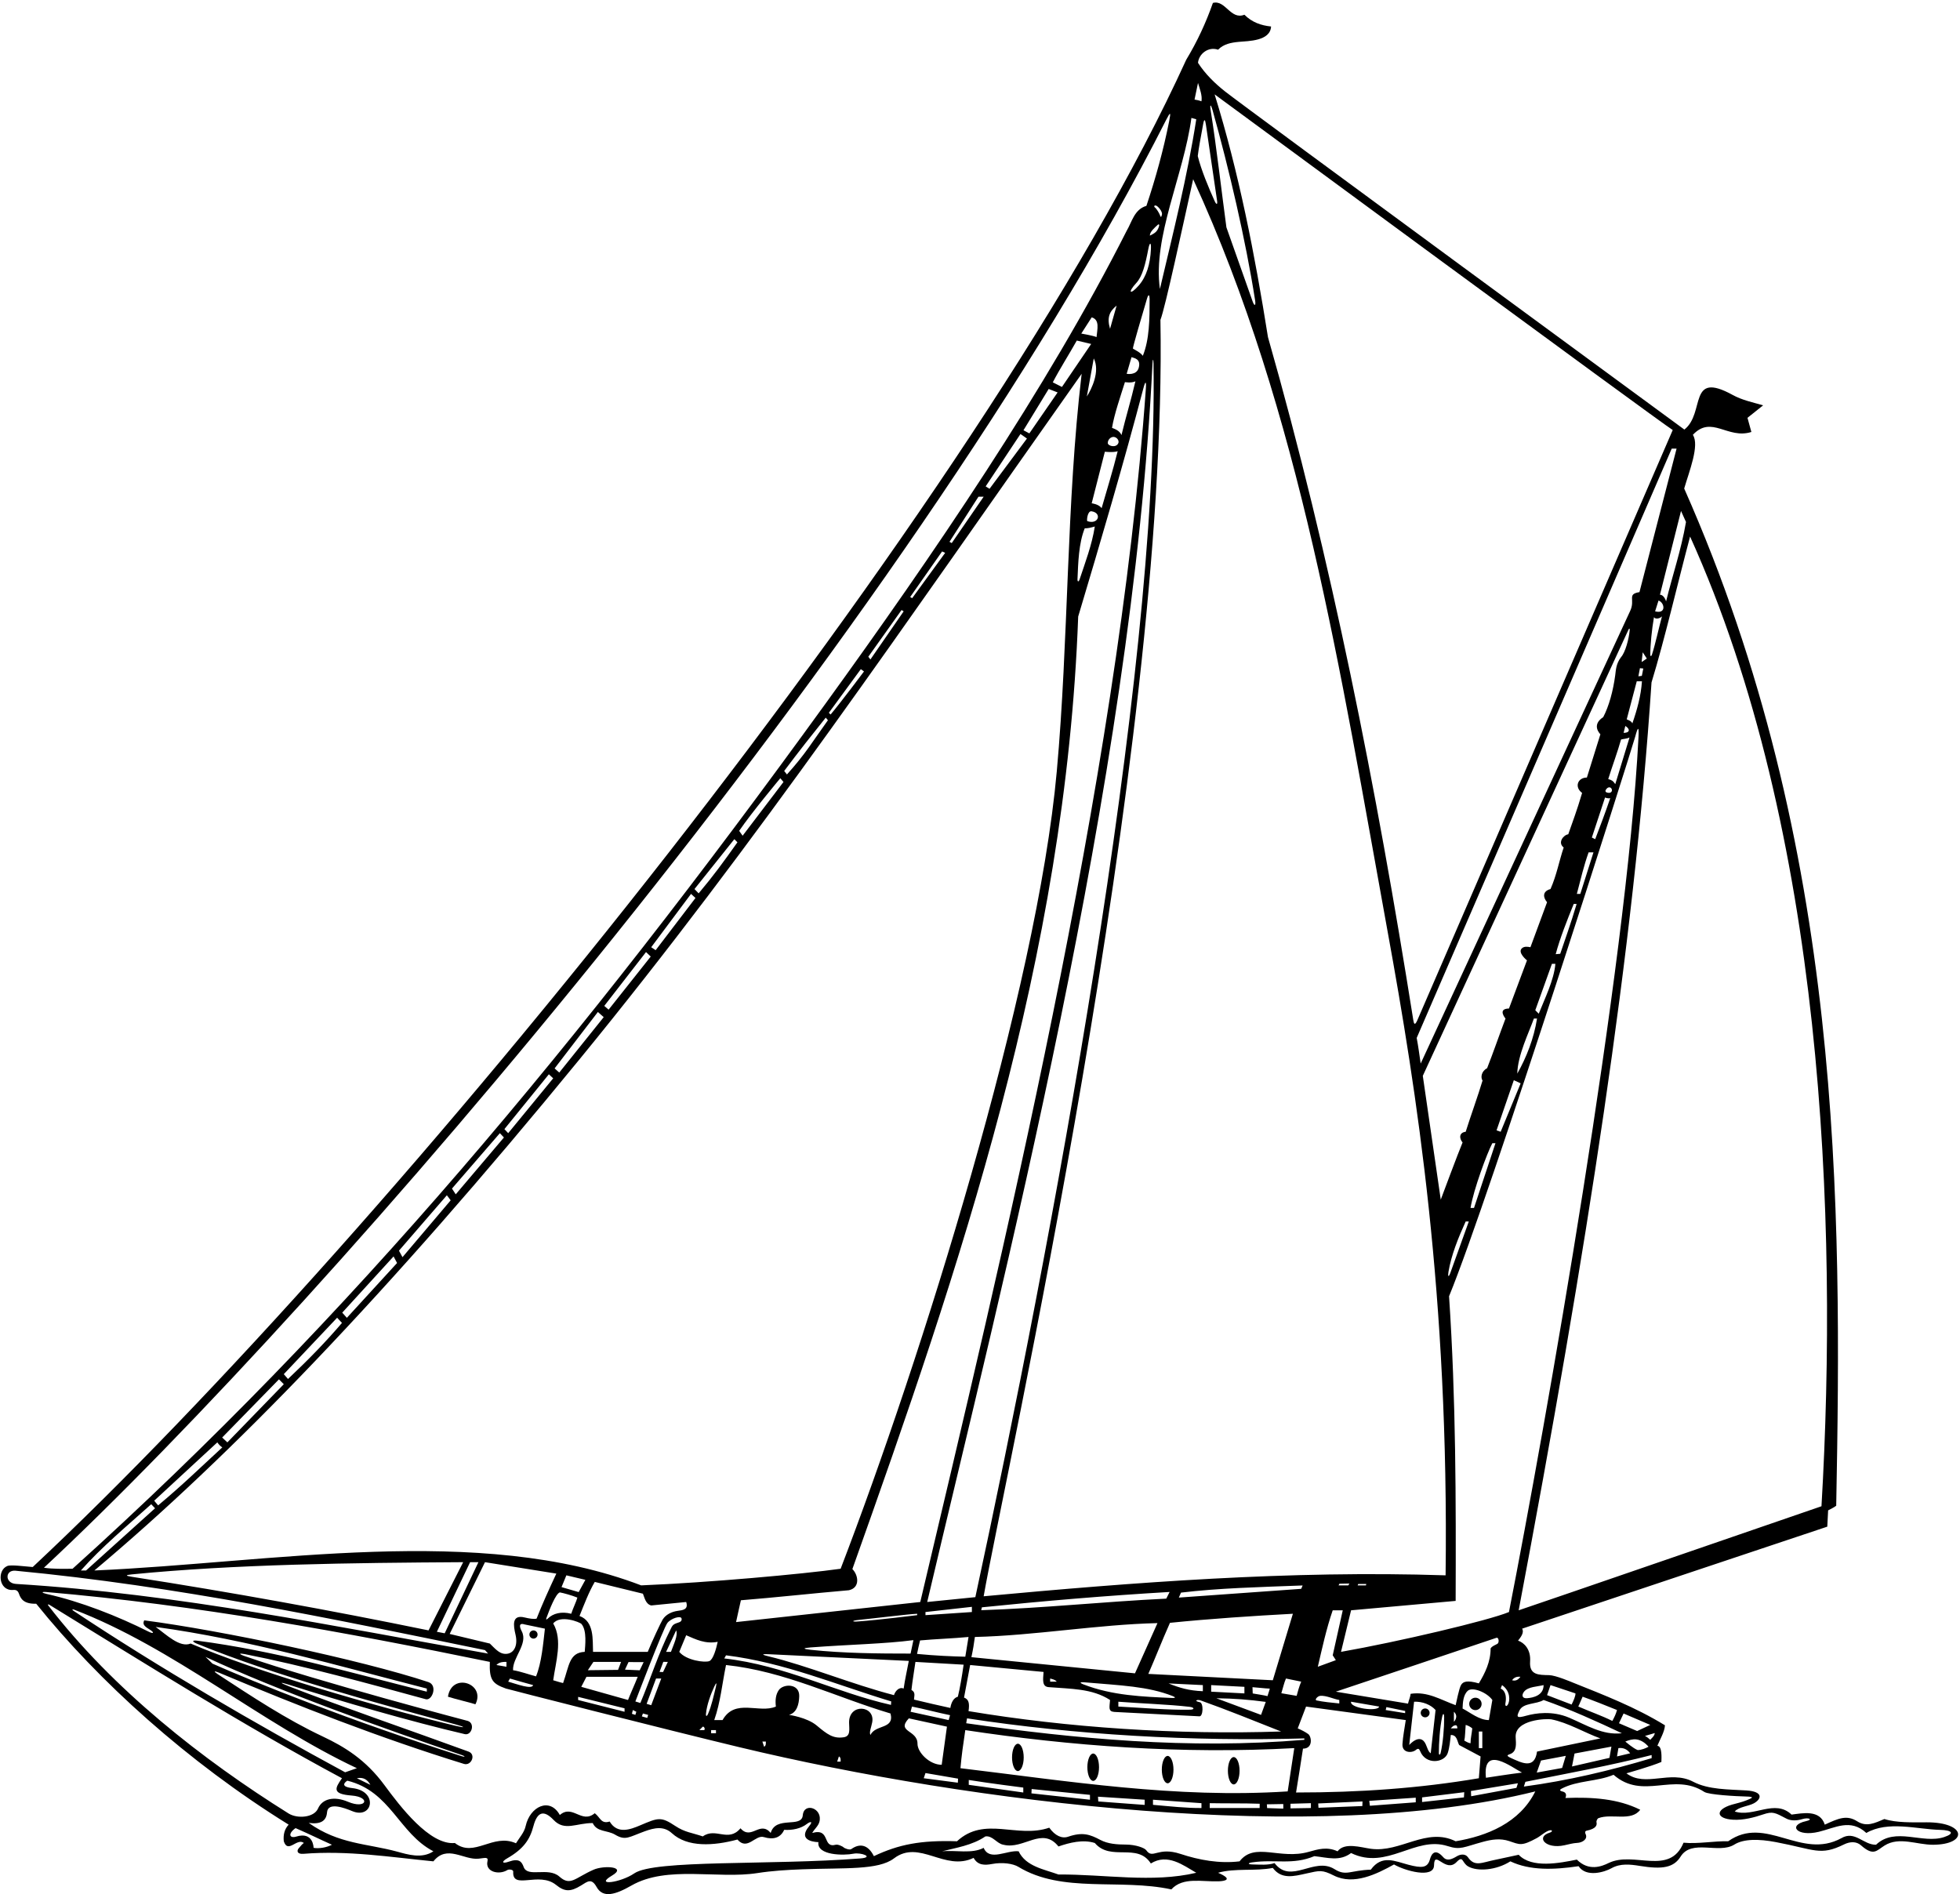 <?xml version="1.0" encoding="UTF-8"?>
<svg xmlns="http://www.w3.org/2000/svg" xmlns:xlink="http://www.w3.org/1999/xlink" width="566pt" height="547pt" viewBox="0 0 566 547" version="1.1">
<g id="surface1">
<path style=" stroke:none;fill-rule:nonzero;fill:rgb(0%,0%,0%);fill-opacity:1;" d="M 556.355 526.281 C 552.289 526.293 547.594 526.441 544.164 525.332 C 541.348 526.516 539.004 527.691 536.336 526 C 533.289 524.07 530.965 525.113 526.953 526.953 C 525.555 522.551 520.555 523.652 517.355 524.051 C 512.555 519.453 506.355 524.953 500.953 523.152 C 502.137 521.793 504.852 521.656 506.445 520.805 C 508.656 519.621 509.383 517.398 504.297 517.074 C 499.234 516.75 493.375 516.891 488.926 514.551 C 482.285 511.066 475.176 516.289 469.668 512.129 C 469.668 512.129 476.605 510.191 479.77 508.848 C 479.793 507.691 480.043 504.254 478.605 504.191 C 479.258 502.516 480.73 500.129 480.793 498.254 C 472.105 492.941 463.145 489.512 454.266 485.949 C 453.691 485.723 449.262 483.824 447.355 483.777 C 444.371 483.707 441.578 483.816 441.855 479.816 C 442.098 476.344 440.152 474.414 438.379 473.805 C 439.105 472.879 440.23 471.504 439.555 470.352 L 527.676 440.895 L 527.918 436.191 C 528.57 435.848 529.668 435.316 530.254 434.852 C 531.895 348.027 532.25 244.715 486.355 141.086 C 487.777 136.164 490.855 128.586 488.855 125.586 C 494.254 119.785 498.883 126.938 505.754 124.754 L 504.629 120.668 L 509.156 117.055 C 506.152 116.195 503.074 115.559 500.363 114.066 C 487.344 106.898 492.523 119.266 486.406 124.059 C 486.406 124.059 359.387 30.871 353.742 26.395 C 350.785 24.047 348.086 21.418 345.953 18.152 C 346.156 15.652 348.855 13.352 351.754 14.352 C 353.355 12.703 355.504 12.301 357.73 12.09 C 360.434 11.832 366.828 11.91 367.055 7.652 C 364.156 7.352 361.555 6.453 359.355 4.254 C 355.355 5.852 353.855 -0.148 350.254 0.852 C 348.254 6.551 345.754 11.953 342.555 17.254 C 284.305 144.867 112.855 355.754 9.453 452.551 C 7.18 452.391 3.184 451.828 2.121 452.254 C -0.922 453.477 -0.41 459.453 3.73 459.176 C 4.457 459.129 5.09 459.184 5.465 460.238 C 5.941 461.59 6.719 463.266 10.453 463.152 C 28.457 485.531 54.156 508.84 83.355 526.953 C 82.156 528.254 81.754 529.852 81.953 531.754 C 83.156 535.453 85.754 530.652 87.754 532.254 C 87.301 532.48 86.848 533.137 86.309 533.723 C 85.566 534.539 85.859 535.523 87.605 535.379 C 100.352 534.344 112.84 536.34 125.156 537.551 C 129.109 532.609 133.879 537.238 138.23 536.781 C 139.992 536.598 141.078 536.168 140.77 537.512 C 140.062 540.605 144.094 541.574 146.516 540.062 C 146.961 539.785 148.246 539.914 148.207 540.512 C 147.867 545.969 155.617 540.34 160.586 544.363 C 163.035 546.352 164.738 546.395 167.758 544.547 C 169.652 543.387 170.789 542.281 172.289 544.969 C 174.133 548.273 177.738 547.172 182.352 544.531 C 192.648 538.641 207.219 542.734 218.699 540.941 C 222.941 540.281 227.305 540.012 231.73 539.848 C 244.059 539.387 253.629 540.133 258.156 536.699 C 265.535 531.102 272.82 540.578 281.156 536.551 C 282.352 538.73 284.352 538.715 286.492 538.312 C 289.496 537.746 292.559 538.211 294.059 539.125 C 306.797 546.879 323.367 542.449 338.254 545.652 C 341.609 541.969 347.176 543.512 351.992 543.316 C 353.707 543.246 356.203 542.789 351.754 540.852 C 356.555 539.453 362.555 540.453 367.555 539.453 C 370.074 542.832 373.609 541.871 377.215 541.066 C 381.148 540.191 381.758 539.934 385.211 541.664 C 390.93 544.52 397.555 541.23 402.555 538.453 C 405.633 540.258 414.059 542.648 414.117 538.691 C 414.184 534.023 417.426 541.062 420.613 537.762 C 422.629 535.684 422.078 537.965 424.012 539.047 C 426.68 540.539 432.098 540.145 436.156 537.551 C 441.855 540.254 448.73 540.004 455.855 538.953 C 458.062 542.27 463.348 540.668 465.371 539.531 C 467.914 538.102 470.73 538.414 473.566 538.871 C 480.133 539.938 483.332 539.352 485.316 536.18 C 488.551 531.016 496.32 535.523 500.828 532.711 C 503.535 531.023 507.871 531.055 512.855 532 C 524.09 534.137 525.641 536.043 532.5 532.668 C 534.328 531.766 536.129 531.801 537.379 532.902 C 541.059 536.137 541.852 534.473 544.219 532.984 C 548.477 530.316 553.551 532.789 558.23 532.762 C 568.348 532.703 567.945 526.25 556.355 526.281 Z M 476.953 507.754 C 464.953 511.352 452.754 514.254 440.055 515.953 L 440.5 514.582 C 452.5 512.184 465.254 509.852 476.953 506.852 Z M 374.27 517.668 C 374.938 513.586 375.605 509.336 376.27 505.004 C 379.246 505.004 378.77 501.48 377.758 500.77 C 376.867 500.141 375.938 499.668 374.754 499.152 L 377.156 492.852 L 405.953 496.754 C 405.617 499.039 405.137 501.445 404.996 503.668 C 404.828 506.281 407.691 506.352 408.848 505.395 C 409.539 504.816 409.824 505.035 410.113 505.75 C 411.742 509.793 417.145 509.113 418.078 506.258 C 418.609 504.641 418.781 502.57 418.953 501.051 C 420.754 501.051 420.754 502.754 421.355 503.953 L 427.555 507.254 L 427.055 513.551 C 409.953 516.453 392.672 517.668 374.27 517.668 Z M 422.836 517.582 L 422.75 519.082 L 410.664 520.418 L 410.664 519.082 Z M 408.836 519.168 L 408.836 520.5 L 395.586 521.5 L 395.414 520.082 Z M 393.453 520.254 L 393.414 521.582 L 380.75 522.082 L 380.664 520.832 Z M 277.355 510.652 C 277.688 506.918 278.102 503.996 278.754 499.652 C 309.254 504.254 341.254 506.652 373.754 504.852 L 371.855 517.352 C 339.555 519.453 308.254 514.352 277.355 510.652 Z M 370.586 521 L 370.586 522.332 L 365.914 522.168 L 365.836 521.082 Z M 363.77 520.918 L 363.754 522.152 L 349.336 522.152 L 349.355 520.754 C 354.156 520.852 359.082 520.746 363.77 520.918 Z M 346.953 520.754 L 346.953 522.152 C 342.578 522.188 337.828 521.66 332.953 521.23 L 332.953 519.754 Z M 330.555 519.754 L 330.555 521.254 L 317.156 520.254 L 317.078 518.879 Z M 314.754 518.352 L 314.754 519.754 L 297.855 517.918 L 297.914 516.668 Z M 295.5 516.25 L 295.5 517.668 L 279.754 515.453 L 279.754 514.051 C 285.242 514.949 295.5 516.25 295.5 516.25 Z M 245.195 497.504 C 245.227 499.445 245.672 501.402 243.672 501.715 C 240.625 502.188 238.887 500.879 235.84 498.32 C 233.031 495.965 227.855 495.254 227.855 495.254 C 230.082 494.617 230.727 492.27 230.797 489.879 C 230.91 486.074 226.18 486.238 224.895 488.094 C 223.98 489.414 223.844 491.082 224.055 492.852 C 219.254 494.953 212.254 490.352 208.656 496.754 L 206.254 496.754 C 208.055 491.652 208.555 486.152 209.656 480.852 C 226.656 482.652 241.355 490.152 257.156 494.852 C 258.355 499.453 252.855 497.953 251.355 501.051 C 250.945 500.238 251.602 498.867 251.875 497.383 C 252.773 492.484 245.113 491.805 245.195 497.504 Z M 242.754 508.754 L 241.754 508.754 L 242.254 507.254 C 242.855 507.551 242.754 508.254 242.754 508.754 Z M 220.656 504.453 L 220.156 502.953 L 221.156 502.953 C 221.156 503.453 221.254 504.152 220.656 504.453 Z M 196.156 477.051 L 198.156 472.254 C 200.918 473.441 203.656 474.852 207.254 474.152 C 206.828 476.133 205.969 479.23 204.863 479.707 C 203.59 480.254 198.129 479.52 196.156 477.051 Z M 203.355 499.652 L 201.953 499.652 L 202.953 498.652 C 203.293 498.566 203.73 499.316 203.355 499.652 Z M 186.73 492.066 L 189.453 484.754 L 190.953 484.754 L 188.055 492.453 Z M 187.168 495.254 L 186.918 496.129 L 185.355 495.691 L 185.656 494.852 Z M 190.453 482.852 L 191.543 479.941 L 192.855 479.953 L 191.48 482.879 Z M 192.355 477.051 L 195.254 470.852 C 195.855 472.254 194.562 474.824 193.754 477.051 Z M 193.594 470.621 C 190.164 477.402 187.836 484.945 184.918 491.816 L 183.48 491.379 C 183.48 491.379 191.578 470.145 192.734 468.695 C 193.828 467.328 196.629 466.508 196.82 467.422 C 196.98 468.164 196.422 468.434 195.773 468.637 C 194.219 469.117 194.16 469.5 193.594 470.621 Z M 148.156 482.352 C 147.969 478.723 152.547 474.746 150.684 471.148 C 149.199 468.281 151.371 469.105 151.371 469.105 L 157.355 470.352 C 156.855 474.754 156.391 480.227 154.793 484.129 C 152.781 483.605 150.234 482.672 148.156 482.352 Z M 153.953 486.652 C 153.605 488.004 149.293 486.379 146.754 485.652 L 147.254 484.754 C 149.668 485.441 151.656 486.051 153.953 486.652 Z M 154.953 467.453 C 154.234 467.676 152.754 467.426 151.543 467.129 C 147.719 466.18 148.242 469.414 148.875 472.109 C 149.688 475.562 148.16 477.949 145.535 477.605 C 144.043 477.41 142.855 476.02 141.453 474.652 L 129.855 471.879 L 140.055 451.152 L 160.656 454.453 C 158.418 459.254 156.605 463.254 154.953 467.453 Z M 146.254 479.953 L 146.254 481.352 L 143.355 480.852 C 144.156 479.953 145.418 479.941 146.254 479.953 Z M 64.188 418.004 C 57.777 423.906 52.75 428.836 45.668 434.75 C 45.238 434.289 44.531 433.395 44.531 433.395 L 62.754 416.555 C 63.188 417.168 63.621 417.641 64.188 418.004 Z M 64.156 415.152 L 80.555 398.352 L 81.953 399.754 L 65.656 416.555 Z M 44.773 435.586 L 24.855 453.551 L 23.355 453.551 C 29.254 446.852 36.766 440.617 43.668 434.414 Z M 167.316 305.973 C 218.566 243.328 261.105 180.504 312.355 107.953 C 307.906 145.477 308.617 184.719 305.172 222.781 C 299.445 286.102 265.949 392.684 242.754 453.051 C 231.609 454.613 204.555 457.051 185.156 457.852 C 138.254 439.953 78.355 451.352 27.254 453.551 C 66.605 420.504 111.555 374.129 167.316 305.973 Z M 81.953 396.852 L 97.355 380.555 L 98.754 382.055 C 93.953 387.652 89.332 392.414 83.168 398.25 Z M 98.832 379.086 L 113.656 362.852 L 114.664 364.75 L 100.164 380.586 Z M 115.211 361.191 L 129.043 345.191 L 130.145 346.648 L 116.23 363.066 Z M 130.52 343.254 L 144.355 327.254 L 145.52 328.504 L 131.605 344.918 Z M 145.664 326.086 L 158.5 310.25 L 159.75 311.414 L 146.754 327.254 Z M 160.156 308.555 L 172.656 292.254 L 174.336 293.75 L 161.5 309.75 Z M 174.5 290.5 L 186.555 274.953 L 187.914 276.25 L 175.75 291.586 Z M 200.836 259.336 L 189.336 274.414 L 188.055 273.555 L 199.555 258.152 Z M 200.555 256.754 L 212.055 242.352 L 212.953 243.254 C 208.75 249.164 206.148 252.766 201.75 258 Z M 213.453 239.953 C 217.055 234.652 225.336 224.75 225.336 224.75 L 226.25 225.836 L 214.453 241.352 Z M 226.453 222.652 C 230.938 216.668 234.188 212.594 238.453 207.254 L 239.086 208 C 234.648 214.164 232.59 217.754 227.25 223.664 Z M 239.355 205.852 L 248.586 193.25 L 249.5 193.914 C 249.5 193.914 242.789 202.891 239.855 206.352 Z M 250.75 189.664 L 260.355 176.168 L 260.953 176.555 L 251.355 190.453 Z M 262.836 172.414 C 262.836 172.414 269.531 162.863 272.055 159.254 L 272.938 159.668 L 263.414 172.75 Z M 274.188 156.473 L 282.555 143.453 L 284.055 143.453 L 274.836 156.836 Z M 334.336 64.926 C 334.668 64.621 334.816 64.93 334.734 65.211 C 334.246 66.938 333.48 67.34 332.055 68.051 C 332 66.977 333.465 65.719 334.336 64.926 Z M 333.855 59.379 C 334.363 59.547 335.73 61.027 335.543 61.941 C 335.355 62.852 335.168 62.754 334.984 62.188 C 334.797 61.625 333.98 60.254 333.543 59.941 C 333.105 59.629 333.348 59.211 333.855 59.379 Z M 335.105 92.379 C 336.469 88.953 341.555 65.254 344.555 51.754 C 375.582 119.23 387.164 194.609 400.738 269.18 C 409.109 315.18 418.453 374.352 417.453 454.953 C 372.602 453.469 327.168 457.004 284.055 461.004 C 289.863 427.652 337.293 218.004 335.105 92.379 Z M 474.543 193.066 L 474.125 195.188 L 473.125 195.312 L 473.574 192.969 Z M 474.062 191.188 L 474.375 188.375 L 475.562 190.188 Z M 474.156 196.754 C 473.871 200.934 472.781 204.898 471.375 208.938 C 471.25 208.25 469.754 207.754 469.754 207.754 L 472.656 196.754 Z M 459.688 241.875 L 463.5 230.312 C 463.5 230.312 464.25 230.688 465 230.5 C 463.375 235.25 462.125 238.5 460.656 242.352 Z M 460.156 246.152 L 456.355 258.152 L 455.355 258.152 C 456.5 253.812 457.355 250.055 458.754 246.152 Z M 464.625 228.977 C 464.031 228.969 463.391 228.723 463.695 228.16 C 464.234 227.172 465.051 227.227 465.359 227.746 C 465.68 228.285 465.41 228.98 464.625 228.977 Z M 464.418 225.004 C 465.559 221.32 467.062 217.312 468.125 213.562 C 468.875 213.375 469.688 213.375 470.562 213 L 466.453 226.453 C 465.812 225.5 465.375 225.25 464.418 225.004 Z M 468.855 211.652 L 469.355 209.652 C 470.828 210.57 470.676 211.652 468.855 211.652 Z M 470.613 182.07 C 470.367 184.551 469.375 188.375 468.113 189.789 C 466.672 191.664 466.629 193.535 466.438 194.992 C 465.828 199.57 464.633 203.918 462.973 207.105 C 459.375 209.438 462.156 212.055 462.156 212.055 L 458.254 224.555 C 455.586 224.555 454.574 227.312 456.875 229 C 455.312 234.312 454.125 237.312 452.875 240.938 C 451.5 241.125 449.715 243.344 451.555 244.754 C 450.188 248.812 449.562 252.625 447.75 256.75 C 445.211 257.457 445.703 259.352 446.754 260.555 L 441.953 273.555 C 441.082 273.375 440.227 273.297 439.598 273.773 C 437.992 274.992 440.953 277.352 440.953 277.352 L 435.754 291.254 C 432.312 291.312 434.754 294.152 434.754 294.152 C 432.875 299.125 431.188 304.062 429.438 308.5 C 427.75 309.375 427.52 311.203 428.125 312.062 C 426.812 316.438 424.812 321.938 423.254 326.852 C 421.367 327.074 421.312 328.688 422.355 329.941 C 421.199 332.641 416.055 346.453 416.055 346.453 L 410.871 310.699 C 410.871 310.699 470.156 182.098 470.258 181.863 C 470.457 181.41 470.691 181.441 470.613 182.07 Z M 455.293 261.066 C 453.648 266.645 451.668 272.129 450.555 275.453 L 449.25 275.562 C 450.438 271.062 452.562 265.688 454.453 261.055 Z M 438.156 310.055 C 438.254 304.754 441.543 298.129 442.953 294.152 L 443.855 294.152 C 442.953 299.953 440.754 305.453 438.156 310.055 Z M 439.129 312.867 L 433.355 326.852 L 432.168 326.441 L 437.156 311.953 Z M 443.355 291.754 L 448.156 278.352 L 449.156 278.352 C 448.754 283.055 446.055 288.453 444.355 292.754 Z M 431.855 330.152 L 425.656 348.852 L 424.656 348.852 C 425.48 343.691 429.48 332.879 430.953 330.152 Z M 424.156 352.754 C 424.156 352.754 419.891 364.652 418.84 367.562 C 418.297 369.066 418.062 368.633 418.281 367.312 C 419.109 362.383 421.145 357.391 423.254 352.754 Z M 394.543 457.441 L 394.453 457.852 L 392.055 457.852 L 392.23 457.441 Z M 385.754 479.453 L 380.555 481.352 C 381.75 476.25 383 470.418 384.855 465.051 L 387.754 465.051 L 384.855 478.051 C 385.156 478.453 385.754 479.453 385.754 479.453 Z M 422.355 493.418 C 422.422 491.695 422.531 489.465 423.883 488.273 C 425.199 487.113 429.352 488.707 430.953 490.953 L 429.953 496.754 C 427.156 496.754 424.656 494.617 422.355 493.418 Z M 428.055 500.051 L 428.055 504.852 L 427.055 504.852 L 427.055 500.051 Z M 425.156 499.152 C 425.02 500.668 424.648 502.066 424.656 503.453 C 424.16 503.434 423.27 502.918 422.855 502.691 C 423.105 501.668 423.105 499.754 423.254 498.152 C 423.938 498.336 424.555 498.652 425.156 499.152 Z M 430.453 476.051 C 430.453 479.953 428.855 483.152 427.055 486.152 C 423.629 485.184 422.531 485.637 421.938 486.586 C 421.324 487.57 420.582 491.594 420.355 492.453 C 416.012 490.898 412.27 488.418 407.355 489.168 C 407.27 490.086 406.789 491.086 406.605 492.004 L 385.754 488.551 C 401.219 483.363 416.73 478.195 432.094 473.008 C 432.855 472.754 432.973 474.367 432.438 474.711 C 431.832 475.102 430.934 475.309 430.453 476.051 Z M 420.332 498.246 C 420.898 498.199 420.836 499.152 420.836 499.152 L 418.953 499.152 C 419.438 498.586 419.762 498.297 420.332 498.246 Z M 419.855 497.254 L 419.855 494.352 C 421.355 495.754 419.855 497.254 419.855 497.254 Z M 417.039 496 C 417.059 498.957 416.711 503.316 416.02 506.254 C 415.879 506.859 415.512 506.918 415.504 506.273 C 415.496 503.477 415.789 498.895 416.449 495.855 C 416.711 494.648 417.031 494.754 417.039 496 Z M 414.555 493.852 L 413.156 506.352 C 412.398 505.812 412.168 504.723 411.738 503.766 C 410.145 500.223 406.949 503.953 406.949 503.953 L 408.352 491.453 C 410.855 491.352 413.188 492.336 414.555 493.852 Z M 405.777 494.113 L 405.77 494.754 L 400.156 493.852 L 400.355 493.004 Z M 398.254 492.852 C 398.02 494.418 389.688 493.336 390.156 491.453 Z M 386.754 490.953 L 386.754 491.953 C 384.688 491.754 381.984 491.48 380.188 491.082 C 379.535 490.938 380.449 489.816 381.27 489.754 C 383.016 489.617 385.043 490.668 386.754 490.953 Z M 386.543 457.852 L 386.793 457.379 L 389.668 457.316 L 389.355 457.852 Z M 234.09 476.457 C 231.809 476.211 231.742 475.953 234.023 475.777 C 245.211 474.93 255.578 474.75 263.77 473.668 L 262.953 477.551 C 253.656 477.551 243.559 477.473 234.09 476.457 Z M 263.355 492.852 C 266.996 493.57 270.48 494.547 274.355 495.336 L 273.953 496.754 L 262.953 494.352 Z M 246.145 453.148 C 277.145 366.051 307.754 276.555 311.355 178.055 C 317.789 156.566 324.508 133.727 330.199 112.082 C 330.77 109.914 331.051 110.035 330.895 112.234 C 322.859 225.426 288.938 364.352 265.754 462.652 C 255.359 463.785 212.555 468.453 212.555 468.453 C 213.02 466.418 213.453 464.254 213.953 462.152 C 223.953 461.352 234.754 460.152 245.156 459.254 C 248.523 458.477 247.816 454.793 246.145 453.148 Z M 313.852 114.504 L 315.852 103.504 C 317.754 107.254 315.188 112.418 313.852 114.504 Z M 315.203 147.656 C 318.32 148.125 317.223 151.625 314 150.5 C 313.746 150.41 314.031 147.48 315.203 147.656 Z M 316.156 152.055 C 315.301 157.434 313.426 162.301 311.777 167.281 C 311.492 168.133 311.113 168.133 311.156 167.172 C 311.355 162.566 311.5 156.875 313.25 152.562 C 314.062 152.625 315 152.375 316.156 152.055 Z M 365.52 491.504 C 365.137 492.648 364.52 494.168 364.156 495.254 L 351.254 490.453 C 356.5 490.523 360.52 490.836 365.52 491.504 Z M 349.754 488.551 L 349.754 486.652 L 359.355 487.152 L 359.355 489.051 Z M 361.754 489.066 L 361.688 487.254 C 363.289 487.352 365.086 487.613 366.688 487.668 C 366.438 488.668 366.188 489.168 366.02 489.836 C 364.82 489.535 363.27 489.336 361.754 489.066 Z M 331.605 483.418 C 333.723 478.598 335.344 474.328 337.855 468.668 C 349.254 467.504 361.855 466.668 373.355 466.051 L 367.555 485.254 Z M 280.52 478.586 C 281.074 475.953 281.188 475.086 281.52 472.754 C 298.82 472.352 316.949 469.148 334.25 468.75 L 327.754 483.254 Z M 305.156 485.652 L 303.254 485.652 L 303.254 484.754 C 303.953 484.953 304.656 485.051 305.156 485.652 Z M 267.254 466.453 L 267.254 465.551 C 271.656 465.051 276.254 464.551 280.656 464.051 L 280.656 465.551 Z M 312.926 485.828 C 323.914 486.773 331.395 486.996 338.613 489.809 C 339.551 490.176 339.496 490.418 338.523 490.375 C 330.059 489.992 321.258 489.719 312.789 486.418 C 311.777 486.023 311.836 485.734 312.926 485.828 Z M 322.953 491.453 C 329.023 491.938 337.539 492.223 343.523 492.926 C 344.934 493.094 345.035 493.719 343.688 493.754 C 337.73 493.895 329.328 493.18 322.953 492.852 Z M 337.438 486.168 L 347.355 486.652 L 347.355 488.418 C 343.242 488.25 340.621 487.438 337.438 486.168 Z M 336.793 461.68 C 318.391 462.582 301.254 464.426 283.355 465.023 L 283.543 464.191 C 301.855 462.316 319.156 460.852 337.754 459.754 Z M 281.656 461.254 C 279.352 461.484 272.004 462.223 267.754 462.652 C 289.324 370.824 327.004 225.461 332.809 105 C 332.879 103.574 333.082 103.551 333.105 105.004 C 334.578 195.738 303.23 361.254 281.656 461.254 Z M 327.156 100.676 C 327.07 100.324 329.797 91.055 331.219 86.262 C 331.715 84.582 331.977 85.367 331.98 86.336 C 331.98 92.09 331.938 98.062 330.02 102.754 C 329.25 101.75 328 101.188 327.156 100.676 Z M 247.98 468.254 C 245.859 468.457 245.863 468.039 247.914 467.836 C 252.535 467.371 261.957 466.191 264.855 466.051 L 264.855 466.453 C 264.855 466.453 253.441 467.875 247.98 468.254 Z M 265.688 473.754 C 269.84 473.363 275.453 473.168 279.688 472.754 L 278.754 478.453 C 274.656 478.352 270.27 478.168 264.82 477.648 C 265.105 476.336 265.355 475.004 265.688 473.754 Z M 280.156 480.852 L 301.355 482.852 C 301.18 485.176 300.895 487.086 302.828 487.242 C 309.102 487.758 315.367 487.59 320.555 490.953 C 320.375 493.227 320.023 494.238 321.75 494.398 L 346.355 495.668 C 347.469 495.762 347.605 491.719 346.438 491.586 C 344.605 491.219 345.746 490.707 346.742 491.086 C 354.539 493.867 361.809 496.832 369.953 500.051 C 340.055 501.051 308.387 498.969 279.688 494.168 C 280.02 491.918 279.77 490.754 278.391 490.254 Z M 279.254 496.254 C 310.555 501.051 344.156 502.953 376.656 502.051 L 376.656 502.453 C 343.156 505.254 310.621 502.168 279.02 497.668 Z M 370.02 489.004 C 370.52 487.418 370.77 486.086 371.355 484.754 C 372.855 485.051 374.27 485.336 375.754 485.652 C 375.156 487.051 374.703 488.758 374.438 489.754 Z M 340.418 461.379 L 341.043 459.941 C 351.941 458.641 363.355 458.363 376.168 457.879 L 375.754 458.852 Z M 332.355 72.004 C 332.148 76.273 331.105 79.863 328.82 82.473 C 326.363 85.277 325.508 84.586 328.148 81.707 C 329.922 79.773 330.75 76.363 331.605 71.922 C 332.008 69.836 332.461 69.863 332.355 72.004 Z M 326.754 103.152 C 327.625 103.438 329.492 103.66 328.848 106.176 C 328.246 108.52 325.355 107.953 325.355 107.953 Z M 327.875 110.125 C 326.574 115.727 325.109 120.434 323.855 125.652 C 323.312 124.312 321.875 123.875 321.125 123.562 C 321.75 119.688 323.586 114.402 324.855 110.352 C 324.855 110.352 326.688 110.688 327.875 110.125 Z M 320.555 94.953 C 319.605 91.754 320.355 89.953 322.453 88.254 Z M 322.254 126.387 C 322.871 126.75 323.164 127.469 322.945 127.977 C 322.301 129.469 319.914 128.797 319.898 127.938 C 319.879 126.832 321.109 125.711 322.254 126.387 Z M 322.758 130.312 C 321.438 135.703 319.438 142.145 318.125 146.75 C 317.25 145.562 315.254 145.352 315.254 145.352 L 319.055 130.453 C 319.055 130.453 321.438 130.75 322.758 130.312 Z M 316.656 97.352 C 315.688 96.918 312.25 96.332 312.25 96.332 L 315.254 91.652 C 317.656 92.352 316.855 95.086 316.656 97.352 Z M 315.105 99.336 L 306.664 111.75 L 304.02 110.418 C 306.105 106.418 308.656 102.453 310.953 98.352 Z M 305.414 113.332 L 297.25 125.164 L 295.555 124.254 L 302.832 112.336 Z M 296.555 126.652 L 285.75 141.164 L 284.637 140.465 L 294.688 125.336 Z M 171.254 477.051 C 171.105 473.629 171.668 468.254 167.348 466.691 C 168.73 463.254 170.055 459.754 171.754 456.852 L 185.656 460.254 C 186.156 461.453 186.453 463.254 188.055 463.652 L 198.156 462.652 C 198.867 464.883 197.16 465.008 195.629 465.223 C 194.051 465.445 192.305 466.223 191.371 467.703 C 190.824 468.57 188.293 474.004 187.055 477.051 Z M 185.867 480.02 L 184.73 482.379 L 180.48 482.191 L 181.5 480 Z M 179.355 479.953 L 178.48 482.254 L 169.754 482.352 L 171.359 479.957 Z M 167.109 459.789 L 162.156 458.352 L 163.555 454.953 L 169.043 456.254 Z M 38.047 454.68 C 67.887 451.73 101.527 451.348 133.754 451.152 L 123.754 470.852 C 95.438 465.035 66.93 459.871 38.051 455.371 C 36.176 455.078 36.152 454.867 38.047 454.68 Z M 135.754 451.152 L 138.156 451.152 L 128.418 471.691 L 126.156 471.254 Z M 157.785 467.289 C 158.664 464.906 160.445 460.246 161.668 459.879 C 162.73 460.066 165.191 460.754 166.73 461.379 C 166.465 462.445 165.48 464.441 164.953 466.051 C 162.176 465.324 159.738 465.898 158.145 467.48 C 157.852 467.77 157.594 467.805 157.785 467.289 Z M 159.754 468.852 C 161.812 466.234 167.48 468.484 167.918 469.004 C 169.551 470.934 168.969 475.344 168.855 477.051 C 164.324 477.258 164.387 481.094 162.605 486.066 C 162.191 485.965 161.105 485.691 159.754 485.254 C 160.453 480.051 162.555 473.652 159.754 468.852 Z M 166.953 490.051 L 180.355 493.352 L 180.355 494.352 L 166.953 490.953 Z M 167.855 487.152 L 169.355 484.254 L 184.156 484.254 C 183.168 486.754 182.168 488.879 181.355 490.953 Z M 182.754 493.852 L 183.754 494.352 L 183.48 495.254 L 182.48 494.941 Z M 203.863 495.004 C 204.07 492.406 205.32 489.109 206.281 487.059 C 206.836 485.871 207.047 485.805 206.723 487.203 C 206.051 489.871 205.512 492.574 204.426 495.066 C 204.141 495.719 203.805 495.727 203.863 495.004 Z M 205.355 499.652 L 206.754 499.652 L 206.754 500.551 L 205.355 500.551 Z M 257.293 492.371 C 241.293 488.77 226.73 480.941 209.156 478.953 L 209.656 478.051 C 226.555 480.152 241.461 486.562 257.359 491.363 Z M 221.895 478.336 C 219.359 477.73 220.418 477.648 222.27 477.746 C 228.328 478.031 262.438 479.668 262.438 479.668 C 261.812 483.07 261.355 484.852 260.953 487.652 C 259.555 487.051 258.453 488.551 258.156 489.551 C 245.984 486.398 233.164 481.035 221.895 478.336 Z M 262.453 496.254 L 273.453 498.652 L 271.938 509.668 C 268.445 509.668 264.934 506.109 264.949 503.578 C 264.973 499.539 258.703 500.285 262.453 496.254 Z M 267.254 512.051 L 276.664 513.668 L 276.605 514.836 L 266.754 513.551 Z M 276.605 490.004 C 275.355 490.336 274.672 491.734 274.438 493.254 C 271.801 492.703 266.688 491.504 263.938 490.836 C 263.938 489.918 264.52 488.754 263.203 488.059 C 263.52 485.168 263.953 482.852 264.355 479.953 C 269.438 480.254 273.746 480.504 278.27 480.754 C 277.789 484.137 277.188 487.668 276.605 490.004 Z M 372.664 520.918 L 378.555 520.754 L 378.555 522.152 L 372.664 522.25 Z M 438.336 515 L 437.914 516.332 L 424.836 518.75 L 424.766 517.238 Z M 429.105 513.418 C 428.055 503.648 436.688 510.504 439.52 511.918 C 436.488 512.27 429.105 513.418 429.105 513.418 Z M 433.355 487.652 L 433.754 486.652 C 436.27 488.418 436.055 491.277 435.434 492.281 C 434.965 493.035 434.594 492.641 434.73 491.91 C 435.008 490.473 434.984 488.395 433.355 487.652 Z M 436.336 507.711 C 434.496 506.883 435.664 506.793 436.324 506.473 C 438.012 505.656 437.812 503.699 437.688 501.754 C 437.352 496.52 446.789 496.309 447.949 496.535 C 452.844 497.5 457.645 500.43 462.156 502.051 L 443.855 505.852 C 443.145 511.102 439.348 509.07 436.336 507.711 Z M 465.336 504.418 L 464.77 507.668 L 453.953 510.152 L 454.688 506.418 Z M 452.164 507.082 L 451.105 510.586 L 443.77 511.918 L 445.008 508.434 Z M 470.754 506.352 L 466.953 507.254 L 467.355 504.852 C 468.855 504.652 469.953 505.254 470.754 506.352 Z M 469.355 502.953 C 470.312 502.559 471.477 502.211 472.52 502.336 C 473.875 502.5 475.098 503.324 476.055 504.453 C 475.188 504.918 474.07 505.383 472.938 505.418 C 471.691 504.984 469.355 502.953 469.355 502.953 Z M 476.555 502.453 C 476.234 502.164 475.582 501.566 475.02 501.336 L 477.855 500.504 C 477.77 501.418 476.855 502.051 476.555 502.453 Z M 468.855 494.852 L 476.555 498.152 L 472.77 499.918 L 467.52 497.668 Z M 457.02 490.004 C 459.438 490.836 464.27 492.754 466.953 493.852 C 466.605 495.086 466.188 495.918 465.605 497.004 C 462.332 495.383 459.52 494.469 455.77 492.836 C 456.141 492.141 456.688 490.668 457.02 490.004 Z M 447.754 486.652 L 454.953 489.051 C 454.977 489.816 454.438 491.086 453.84 492.27 L 446.754 489.551 Z M 440.145 488.508 C 441.312 487.102 443.953 487.102 445.754 486.652 C 445.754 489.633 442.773 490.309 440.945 490.441 C 439.453 490.547 439.383 489.43 440.145 488.508 Z M 445.754 490.953 C 453.453 493.652 461.355 497.254 468.355 500.551 C 462.871 501.219 458.16 498.211 453.156 496.074 C 448.254 493.984 443.426 494.746 440.734 495.496 C 438.02 496.254 437.789 495.961 438.805 493.934 C 439.91 491.727 443.688 492.227 445.754 490.953 Z M 439.055 484.254 C 438.438 485.086 437.754 485.551 436.656 485.254 C 437.254 484.352 438.156 484.152 439.055 484.254 Z M 435.754 465.551 C 429.855 468.004 403.754 474.152 387.254 477.051 L 390.156 465.051 L 420.355 462.336 C 420.453 433.438 420.453 404.254 418.453 374.352 C 430.02 346.254 471.191 216.555 472.195 212.793 C 473.008 209.742 473.324 209.672 473.156 212.918 C 469.766 279.227 446.32 411.527 435.754 465.551 Z M 526 435 C 526 435 440.484 464.461 438.555 465.051 C 458.105 361.754 471.855 273.754 476.918 197.086 C 480.762 184.512 484.41 168.625 488.055 154.953 C 526.461 239.938 530.855 351.754 526 435 Z M 479.938 178 C 478.98 181.477 478.062 185.918 477.031 189.082 C 476.879 189.559 476.57 189.609 476.566 189.129 C 476.562 186.227 477 181.812 477.625 178.25 C 478.062 178.938 479.375 178.625 479.938 178 Z M 477.953 176.555 L 478.938 173.438 C 480.688 174 481.285 177.406 477.953 176.555 Z M 486.875 150.75 C 485.441 159.047 482.977 166.086 481.125 173.688 C 480.812 172.625 480.125 171.75 479.355 171.754 L 485.438 147.562 Z M 473.438 171 C 469.688 171.625 472.363 173.113 470.715 176.52 L 410.254 307.152 C 409.855 304.441 409.605 302.379 409.105 299.754 L 482.754 129.555 L 484.156 129.555 Z M 483.043 124.191 L 409.219 294.809 C 408.574 296.164 408.312 295.789 408.121 294.574 C 397.465 227.48 384.422 161.383 366.156 97.352 C 362.355 73.453 357.754 49.852 350.754 27.254 C 350.754 27.254 479.043 121.691 483.043 124.191 Z M 350.188 31.918 C 354.867 48.605 359.711 69.258 362.445 86.727 C 362.688 88.312 362.27 88.504 361.77 87.168 L 354.156 65.652 C 352.801 55.66 351.223 41.926 349.637 32.027 C 349.309 29.992 349.641 29.965 350.188 31.918 Z M 348.223 35.902 C 348.75 39.52 350.664 52.547 351.457 57.93 C 351.641 59.176 351.262 59.164 350.77 58.086 C 349.008 54.203 346.848 48.996 345.883 45.062 C 346.145 42.789 346.676 40.07 347.453 35.785 C 347.727 34.27 348.004 34.41 348.223 35.902 Z M 345.953 23.953 C 346.488 25.75 347.23 27.566 346.953 29.254 C 346.293 29.004 345.555 28.852 344.953 28.754 Z M 344.055 34.051 L 345.453 34.453 C 342.855 51.152 338.754 67.254 334.953 83.453 C 332.855 68.352 341.754 50.852 344.055 34.051 Z M 336.793 34.555 C 337.992 32.188 338.148 32.355 337.637 34.941 C 335.973 43.363 333.711 51.484 331.055 59.453 C 327.555 60.453 326.855 64.152 325.355 66.652 C 302.363 112.148 268.934 161.012 238.355 203.254 C 167.492 301.129 101.02 380.918 20.953 453.051 C 18.473 453.082 15.188 453.152 12.688 452.754 C 95.312 375.758 262.156 181.812 336.793 34.555 Z M 4.602 457.434 C 1.34 457.234 1.43 453.332 4.477 453.621 C 51.012 458.047 95.484 467.398 140.055 476.551 L 140.953 477.551 C 96.676 469.727 51.711 460.332 4.602 457.434 Z M 83.332 523.727 C 58.527 508.215 32.707 488.016 13.891 463.594 C 13.715 463.367 13.941 463.27 14.227 463.441 C 42.137 480.574 70.148 498.211 98.754 513.551 C 96.668 516.504 95.863 518.105 101.543 518.547 C 107.168 518.984 105.863 522.617 100.469 520.344 C 96.559 518.691 93.105 519.383 91.832 522.305 C 90.688 524.93 85.867 525.312 83.332 523.727 Z M 56.887 474.703 C 79.617 483.996 108.496 491.77 131.5 497.988 C 134.547 498.812 134.473 499.117 131.418 498.379 C 107.633 492.625 74.043 482.754 55.055 474.652 C 51.918 475.941 48.035 472.07 44.953 469.852 C 71.953 473.551 97.453 481.051 123.254 487.652 L 123.254 488.551 C 101.418 483.07 79.293 476.723 56.977 473.832 C 55.41 473.629 55.402 474.094 56.887 474.703 Z M 103.055 510.652 L 99.668 511.832 C 73.547 497.695 46.004 481.66 21.219 465.195 C 20.762 464.895 20.848 464.656 21.344 464.844 C 50.094 475.832 75.234 497.578 103.055 510.652 Z M 59.355 478.504 C 79.961 488.203 111.445 499.414 133.473 506.898 C 134.43 507.223 134.305 507.492 133.355 507.191 C 101.367 497.02 73.414 485.809 61.355 480.453 Z M 106.953 515.453 L 103.055 513.551 C 104.953 513.152 106.168 514.004 106.953 515.453 Z M 90.555 533.652 C 90.555 533.652 90.543 528.852 85.531 530.406 C 83.617 531 83.035 529.574 85.355 527.953 C 89.668 529.832 92.254 531.152 95.855 532.754 C 94.355 533.551 92.105 533.941 90.555 533.652 Z M 114.652 534.738 C 105.965 532.375 97.816 532.617 89.156 526.453 C 92.648 526.93 94.246 525.855 94.441 523.383 C 94.68 520.301 99.543 522.145 101.688 523.039 C 107.691 525.535 109.316 517.234 101.734 516.398 C 97.504 515.93 100.293 514.254 100.293 514.254 C 112.836 517.332 115.156 529.453 125.156 534.652 C 121.816 536.879 117.73 535.574 114.652 534.738 Z M 248.359 536.719 C 222.531 538.719 188.992 537.012 183.16 541.027 C 179.254 543.719 171.453 544.781 176.746 541.652 C 181.164 539.043 174.371 538.656 171.402 539.969 C 165.988 542.359 164.742 544.812 161.535 541.953 C 158.305 539.078 152.355 542.352 151.219 539.176 C 150.676 537.656 149.883 536.605 146.98 537.629 C 144.934 538.355 144.777 537.652 146.406 536.719 C 151.203 533.965 153.012 531.277 154.039 527.395 C 155.148 523.18 157.055 522.637 159.875 525.605 C 163.059 528.957 166.516 526.449 171.164 526.5 C 172.395 529.16 175.352 528.496 177.621 529.848 C 180.645 531.645 181.562 530.547 186.223 528.859 C 188.984 527.863 191.676 527.273 194.039 529.438 C 198.516 533.543 206.023 533.117 212.953 531.254 C 215.844 534.578 218.117 529.785 220.586 530.547 C 223.309 531.387 225.406 530.766 226.453 528.453 C 228.828 528.609 231.293 528.082 232.988 526.766 C 233.961 526.012 234.879 525.914 233.703 527.332 C 229.82 532.008 236.336 532 236.336 532 C 235.812 535.891 243.746 535.906 246.473 535.344 C 248.629 534.895 252.672 536.387 248.359 536.719 Z M 305.656 541.352 C 301.555 539.852 296.254 539.051 294.156 534.652 C 290.754 534.254 285.754 537.652 284.055 533.652 C 280.656 535.453 275.953 534.254 272.055 534.652 C 275.953 533.652 280.754 532.953 284.555 530.352 C 286.656 530.051 287.855 532.453 289.754 532.754 C 295.656 534.254 300.953 527.352 305.656 533.254 C 308.855 532.152 312.754 531.152 316.156 532.254 C 320.754 537.652 328.434 532.066 332.336 538.168 C 337.133 535.168 341.656 538.652 345.453 540.852 C 332.754 543.852 318.953 541.254 305.656 541.352 Z M 357.953 537.551 C 352.148 538.258 346.262 537.18 340.914 535.41 C 334.281 533.219 332.926 537.078 331.023 534.359 C 330.516 533.633 327.875 532.723 325.188 532.711 C 322.586 532.703 319.934 532.523 317.754 531.367 C 314.805 529.797 312.633 529.004 308.469 530.434 C 306.664 531.055 304.684 530.184 303 527.832 C 293.699 531.031 284.355 524.352 276.355 531.754 C 265.855 531.418 259.555 532.652 252.355 536.051 C 250.633 532.609 248.199 532.328 245.852 534 C 245.289 534.398 243.766 533.703 243.637 533.543 C 243.434 533.281 241.996 532.578 241.355 532.754 C 237.344 533.848 239.938 527.836 234.555 529.352 C 235.133 528.273 236.277 527.398 236.613 526.172 C 237.691 522.219 232.16 520.355 231.824 524.25 C 231.496 528.07 224.035 524.27 222.555 529.352 C 219.453 525.652 216.934 531.602 213.836 528 C 210.336 532.199 206.656 527.652 202.953 530.352 C 199.82 529.281 197.773 529.176 195 527.332 C 190.84 524.566 190.09 524.941 184.836 527.168 C 182.035 528.352 178.289 529.797 176.055 526.051 C 173.555 526.852 173.355 524.852 171.754 523.652 C 167.953 526.852 165.367 520.969 161.664 524.168 C 158.75 518.918 153.043 521.742 151.812 527.309 C 151.387 529.227 150.07 530.605 149 532.332 C 142.301 529.332 136.953 536.652 131.355 532.254 C 124.086 532.98 115.48 521.594 111.02 515.543 C 105.602 508.188 99.512 504.465 93.16 501.473 C 82.645 496.52 72.754 489.965 62.863 483.492 C 61.59 482.656 61.793 482.461 63.203 483.051 C 86.418 492.797 109.836 501.957 133.973 509.41 C 136.086 510.062 137.57 506.688 135.297 505.852 C 119.902 500.203 98.707 492.941 83.438 487.004 C 80.594 485.895 80.645 485.648 83.535 486.574 C 98.25 491.293 118.828 497.23 134.211 500.812 C 136.184 501.27 137.27 497.754 135.105 497.004 C 135.105 497.004 91.809 485.621 70.664 478.281 C 68.852 477.652 68.949 477.359 70.758 477.719 C 87.938 481.117 106.262 486.172 122.945 490.73 C 124.805 491.238 126.477 486.699 123.707 485.781 C 104.246 479.34 63.855 470.836 41.656 467.953 C 40.938 469.324 42.18 469.93 43.383 470.711 C 44.664 471.547 44.309 471.918 42.949 471.234 C 33.953 466.719 23.34 462.539 13.422 460.316 C 12.004 459.996 11.898 459.66 13.277 459.766 C 57.023 463.504 99.969 471.422 141.453 479.953 C 141.254 485.211 142.254 486.273 146.082 487.645 C 146.633 487.844 192.523 499.543 213.52 504.586 C 280.527 520.68 380.27 533.086 443.355 517.352 C 438.855 526.453 429.355 530.254 420.355 531.754 C 411.914 527.582 404.469 535.094 395.875 533.926 C 392.977 533.531 388.262 531.977 386.254 534.652 C 383.254 533.254 380.578 534.051 377.953 534.801 C 369.609 537.188 362.34 531.852 357.953 537.551 Z M 561.43 530.539 C 555.211 532.621 547.289 527.492 541.754 532.754 C 538.156 532.852 535.656 528.551 531.754 530.852 C 520.055 537.254 509.953 524.051 499.055 531.754 C 494.953 531.652 490.367 532.566 486.164 532.168 C 482.145 541.898 471.789 534.469 464.504 538.047 C 462.551 539.008 458.809 540.504 455.355 537.051 C 450.355 538.051 442.355 539.652 438.555 535.652 C 436.504 536.062 434.191 536.629 431.766 537.113 C 427.859 537.891 425.879 539.223 423.914 536.379 C 423.184 535.328 421.773 535.449 420.734 536.07 C 419.277 536.941 417.871 537.594 416.77 536.344 C 414.375 533.633 413.344 535.461 412.926 536.988 C 412.23 539.508 410.535 539.52 406.777 538.551 C 402.84 537.535 399.078 535.523 395.855 539.953 C 389.949 540.137 388.719 541.914 385.395 539.816 C 379.496 536.094 372.82 544.344 368.055 538.051 C 366.148 538.715 363.828 538.484 361.668 538.445 C 360.277 538.418 360.27 538.035 361.609 537.844 C 368.266 536.891 373.246 538.688 379.555 536.051 C 383.355 536.453 386.855 537.652 390.156 535.152 C 400.57 540.219 408.613 530.121 418.035 533.145 C 421.793 534.352 422.605 533.43 428.293 531.902 C 430.766 531.238 433.227 530.832 435.828 531.703 C 438.941 532.742 439.355 533.227 443.777 530.844 C 444.93 530.223 446.363 528.832 447.535 528.594 C 448.379 528.418 448.355 529.016 447.543 529.258 C 443.391 530.512 446.309 534.102 451.766 532.906 C 453.016 532.633 454.285 532.273 455.48 532.223 C 456.832 532.172 458.652 531.184 457.863 529.625 C 457.68 529.262 457.668 528.793 458.23 528.684 C 460.949 528.141 461.219 527.055 461.035 526.316 C 460.926 525.871 461.273 525.199 461.609 525.074 C 465.387 523.641 471.082 526.145 473.656 522.652 C 467.254 519.453 459.855 518.953 452.055 519.254 C 452.547 518.035 451.949 517.559 451.227 517.387 C 450.27 517.164 450.414 516.844 450.969 516.551 C 455.504 514.156 461.227 514.555 465.953 512.551 C 474.461 519.996 483.281 511.723 492.164 517.5 C 493.434 518.324 501.305 518.762 504.23 518.828 C 506.98 518.891 505.875 519.301 504.348 519.926 C 503.008 520.477 501.531 520.77 500.145 521.176 C 495.215 522.633 495.504 525.234 500.48 525.531 C 503.414 525.707 506.555 524.879 509.164 523.996 C 511.945 523.059 512.578 523.477 515.898 525.223 C 517.121 525.867 518.867 525.84 520.355 525.379 C 522.348 524.762 523.664 525.484 521.566 525.934 C 516.191 527.086 518.848 530.551 525.219 529.023 C 529.965 527.883 534.363 525.109 538.953 529.352 C 545.234 525.75 553.477 528.289 560.293 528.465 C 563.641 528.547 564.598 529.477 561.43 530.539 "/>
<path style=" stroke:none;fill-rule:nonzero;fill:rgb(0%,0%,0%);fill-opacity:1;" d="M 129.355 490.004 C 131.629 490.727 135.293 491.566 137.293 492.191 C 140.352 486.207 130.48 482.816 129.355 490.004 "/>
<path style=" stroke:none;fill-rule:nonzero;fill:rgb(0%,0%,0%);fill-opacity:1;" d="M 356.27 507.441 C 355.34 507.441 354.586 509.207 354.586 511.387 C 354.586 513.57 355.34 515.336 356.27 515.336 C 357.203 515.336 357.957 513.57 357.957 511.387 C 357.957 509.207 357.203 507.441 356.27 507.441 "/>
<path style=" stroke:none;fill-rule:nonzero;fill:rgb(0%,0%,0%);fill-opacity:1;" d="M 337.188 507.105 C 336.258 507.105 335.504 508.875 335.504 511.055 C 335.504 513.234 336.258 515.004 337.188 515.004 C 338.117 515.004 338.871 513.234 338.871 511.055 C 338.871 508.875 338.117 507.105 337.188 507.105 "/>
<path style=" stroke:none;fill-rule:nonzero;fill:rgb(0%,0%,0%);fill-opacity:1;" d="M 315.688 506.418 C 314.758 506.418 314.004 508.188 314.004 510.367 C 314.004 512.547 314.758 514.316 315.688 514.316 C 316.617 514.316 317.371 512.547 317.371 510.367 C 317.371 508.188 316.617 506.418 315.688 506.418 "/>
<path style=" stroke:none;fill-rule:nonzero;fill:rgb(0%,0%,0%);fill-opacity:1;" d="M 293.938 503.586 C 293.008 503.586 292.254 505.352 292.254 507.535 C 292.254 509.715 293.008 511.48 293.938 511.48 C 294.867 511.48 295.621 509.715 295.621 507.535 C 295.621 505.352 294.867 503.586 293.938 503.586 "/>
<path style=" stroke:none;fill-rule:nonzero;fill:rgb(0%,0%,0%);fill-opacity:1;" d="M 411.551 495.961 C 412.258 495.961 412.832 495.387 412.832 494.68 C 412.832 493.973 412.258 493.398 411.551 493.398 C 410.844 493.398 410.27 493.973 410.27 494.68 C 410.27 495.387 410.844 495.961 411.551 495.961 "/>
<path style=" stroke:none;fill-rule:nonzero;fill:rgb(0%,0%,0%);fill-opacity:1;" d="M 426.062 490.293 C 425.074 490.293 424.273 491.098 424.273 492.086 C 424.273 493.074 425.074 493.879 426.062 493.879 C 427.055 493.879 427.855 493.074 427.855 492.086 C 427.855 491.098 427.055 490.293 426.062 490.293 "/>
<path style=" stroke:none;fill-rule:nonzero;fill:rgb(0%,0%,0%);fill-opacity:1;" d="M 155.238 472.043 C 155.238 471.391 154.711 470.863 154.059 470.863 C 153.406 470.863 152.879 471.391 152.879 472.043 C 152.879 472.695 153.406 473.223 154.059 473.223 C 154.711 473.223 155.238 472.695 155.238 472.043 "/>
</g>
</svg>
